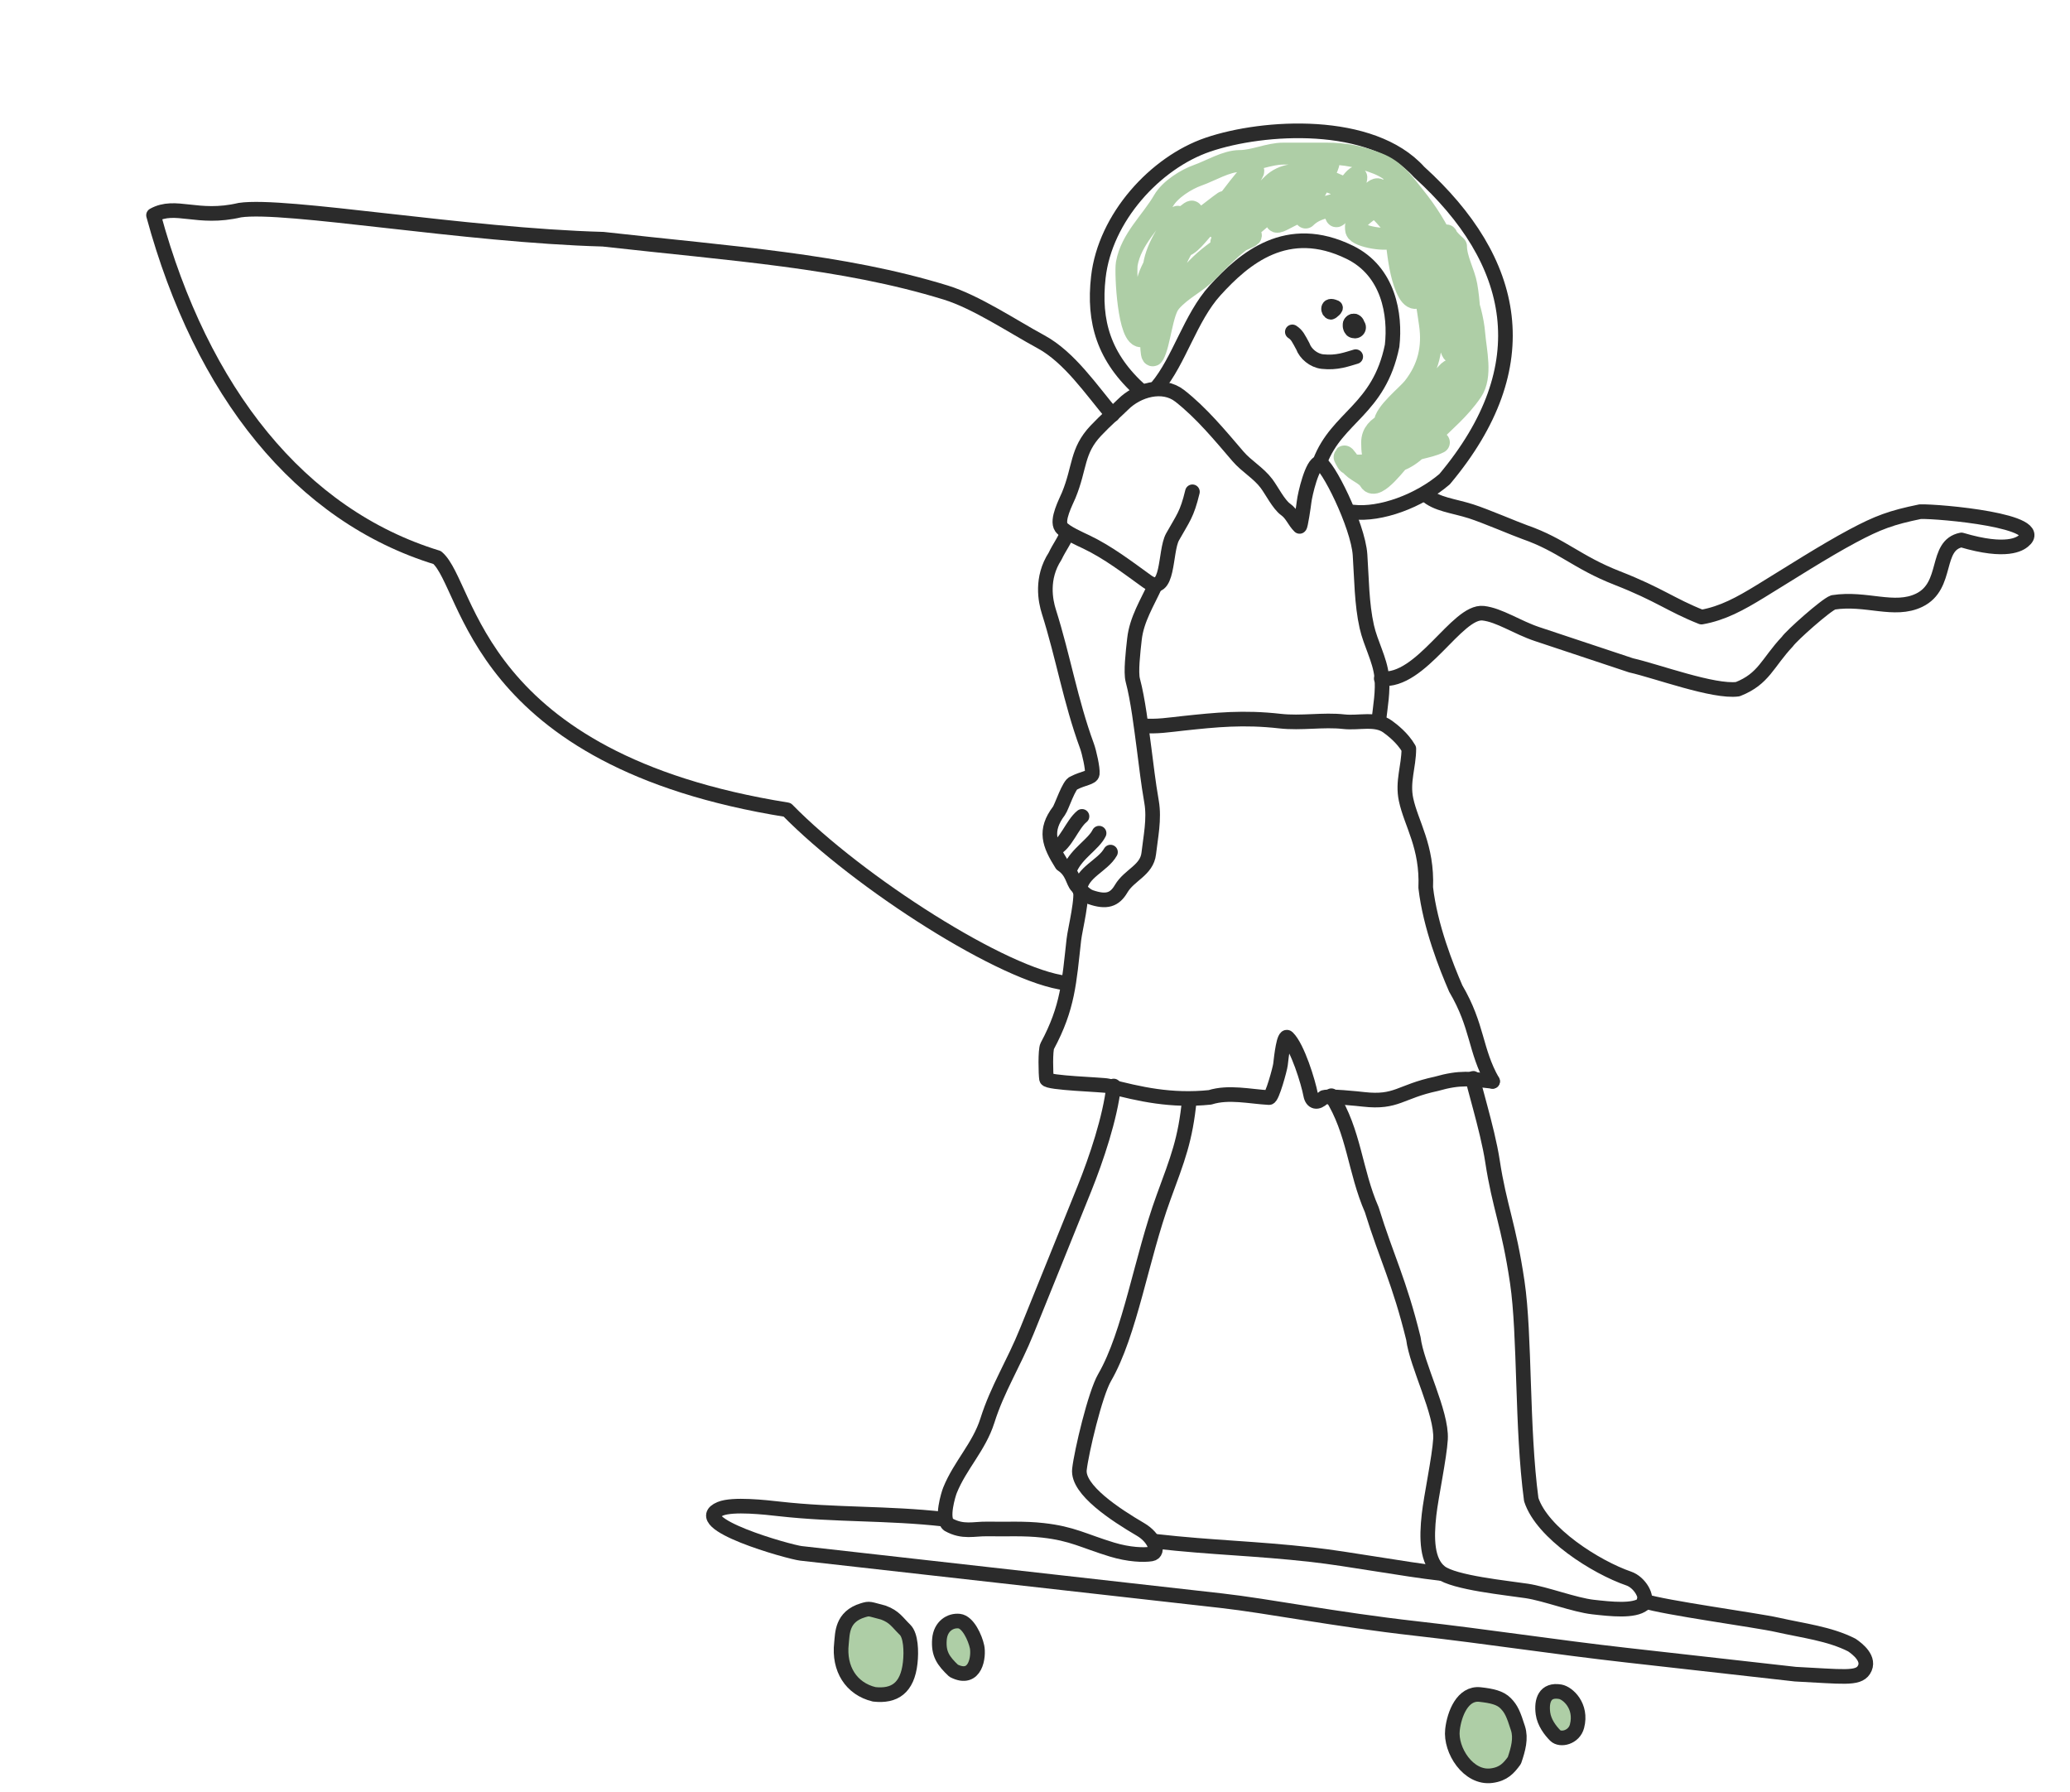 <svg width="283" height="245" viewBox="0 0 283 245" fill="none" xmlns="http://www.w3.org/2000/svg">
<path d="M182.017 149.785C185.145 154.712 185.216 160.044 187.538 165.358C189.612 172.058 191.293 175.076 193.233 182.972C193.672 186.596 197.143 193.115 196.939 196.725C196.799 199.182 195.654 204.546 195.372 207.055C195.009 210.28 195.056 213.453 196.913 214.907C198.769 216.361 206.04 217.069 208.746 217.484C211.322 217.878 215.251 219.396 217.793 219.682C220.238 219.957 223.38 220.311 224.682 219.277C225.382 218.32 224.157 216.295 222.677 215.786C218.207 214.252 210.845 209.605 209.344 204.991C208.028 195.144 208.513 182.562 207.435 175.276C206.264 167.357 204.996 164.991 204.044 158.73C203.356 154.207 201.128 147.373 201.397 147.403" stroke="#2B2B2B" stroke-width="2" stroke-linecap="round" stroke-linejoin="round"/>
<path d="M162.608 150.277C162.067 155.831 161.01 158.389 159.071 163.689C156.031 171.999 154.52 182.251 151.007 188.322C149.716 190.554 147.844 198.473 147.575 200.867C147.26 203.66 152.533 207.083 155.945 209.083C157.855 210.203 158.566 212.231 157.406 212.425C156.389 212.596 154.344 212.532 152 211.817C148.093 210.624 146.629 209.651 142.596 209.197C139.976 208.902 137.762 209.057 134.939 209.008C133.154 208.977 131.648 209.526 129.667 208.415C128.629 207.625 129.661 204.259 129.876 203.724C131.257 200.297 133.861 197.774 134.99 194.197C136.384 189.781 138.549 186.515 140.418 181.876C143.222 174.918 145.719 168.81 148.26 162.473C149.897 158.388 151.769 152.839 152.262 148.456" stroke="#2B2B2B" stroke-width="2" stroke-linecap="round" stroke-linejoin="round"/>
<path d="M204.06 147.821C201.138 147.492 199.683 147.21 196.343 148.164C191.375 149.222 190.977 150.793 186.406 150.279C185.907 150.223 181.249 149.708 180.883 150.072C180.124 150.829 179.386 150.723 179.186 149.663C178.861 147.936 177.403 143.166 176.041 141.838C175.531 141.34 175.187 144.397 175.06 145.528C174.996 146.092 173.921 150.061 173.502 150.039C170.857 149.897 167.985 149.198 165.423 150.007C160.108 150.552 155.845 149.575 151.456 148.435C150.774 148.258 143.172 148.063 143.076 147.492C142.97 146.864 142.893 143.521 143.179 142.988C146.018 137.698 146.156 134.294 146.814 128.445C146.98 126.973 148.115 122.605 147.623 121.262" stroke="#2B2B2B" stroke-width="2" stroke-linecap="round" stroke-linejoin="round"/>
<path d="M156.191 99.193C157.976 99.394 160.026 99.064 161.757 98.879C166.268 98.396 170.01 98.014 174.981 98.574C177.93 98.906 180.896 98.337 183.731 98.656C185.754 98.883 188.069 98.125 189.717 99.329C190.35 99.792 191.739 100.849 192.609 102.351C192.606 104.791 191.701 106.827 192.23 109.311C192.935 112.623 195.148 115.701 194.918 121.333C195.531 126.655 197.741 132.157 199.022 135.13C202.075 140.323 201.628 143.542 204.06 147.821" stroke="#2B2B2B" stroke-width="2" stroke-linecap="round" stroke-linejoin="round"/>
<path d="M196.893 215.077C191.928 214.518 184.364 213.09 179.399 212.531C171.489 211.641 165.818 211.579 158.069 210.706" stroke="#2B2B2B" stroke-width="2" stroke-linecap="round" stroke-linejoin="round"/>
<path d="M129.028 207.67C121.256 206.795 114.274 207.134 106.556 206.266C104.691 206.056 100.181 205.54 98.475 206.251C93.811 208.196 107.879 212.159 109.509 212.343C113.986 212.846 121.824 213.729 126.269 214.229C131.854 214.858 137.842 215.532 145.424 216.385C150.213 216.924 159.391 217.957 166.973 218.811C173.358 219.53 182.407 221.356 193.62 222.619C203.352 223.714 212.575 225.156 222.307 226.252C228.968 227.002 238.269 228.049 245.452 228.857C251.881 229.177 253.992 229.553 254.81 228.294C255.788 226.788 253.901 225.373 253.174 224.877C250.116 223.32 246.525 222.916 242.978 222.113C240.22 221.488 227.414 219.752 224.757 218.849" stroke="#2B2B2B" stroke-width="2" stroke-linecap="round" stroke-linejoin="round"/>
<g filter="url(#filter0_d)">
<path d="M213.303 227.259C211.21 226.905 210.712 228.473 210.948 230.227C211.114 231.458 211.944 232.558 212.629 233.245C213.319 233.937 215.195 233.533 215.602 231.963C216.316 229.214 214.336 227.434 213.303 227.259Z" fill="#AECEA6"/>
<path d="M213.303 227.259C211.21 226.905 210.712 228.473 210.948 230.227C211.114 231.458 211.944 232.558 212.629 233.245C213.319 233.937 215.195 233.533 215.602 231.963C216.316 229.214 214.336 227.434 213.303 227.259Z" stroke="#2B2B2B" stroke-width="2" stroke-linecap="round" stroke-linejoin="round"/>
</g>
<g filter="url(#filter1_d)">
<path d="M207.038 236.656C207.571 235.1 207.965 233.633 207.532 232.266C206.901 230.281 206.61 229.623 205.851 228.844C205.092 228.066 203.945 227.822 202.349 227.642C199.954 227.372 198.817 230.304 198.573 232.471C198.26 235.246 200.745 239.157 203.929 238.731C205.571 238.512 206.268 237.709 207.038 236.656Z" fill="#AECEA6"/>
<path d="M207.038 236.656C207.571 235.1 207.965 233.633 207.532 232.266C206.901 230.281 206.61 229.623 205.851 228.844C205.092 228.066 203.945 227.822 202.349 227.642C199.954 227.372 198.817 230.304 198.573 232.471C198.26 235.246 200.745 239.157 203.929 238.731C205.571 238.512 206.268 237.709 207.038 236.656Z" stroke="#2B2B2B" stroke-width="2" stroke-linecap="round" stroke-linejoin="round"/>
</g>
<g filter="url(#filter2_d)">
<path d="M130.379 224.39C133.437 225.947 133.841 222.355 133.576 221.113C133.312 219.871 132.34 217.741 131.143 217.606C129.945 217.472 128.571 218.276 128.434 220.13C128.292 222.048 128.917 223.013 130.379 224.39Z" fill="#AECEA6"/>
<path d="M130.379 224.39C133.437 225.947 133.841 222.355 133.576 221.113C133.312 219.871 132.34 217.741 131.143 217.606C129.945 217.472 128.571 218.276 128.434 220.13C128.292 222.048 128.917 223.013 130.379 224.39Z" stroke="#2B2B2B" stroke-width="2" stroke-linecap="round" stroke-linejoin="round"/>
</g>
<g filter="url(#filter3_d)">
<path d="M119.51 227.612C122.303 227.926 124.052 226.743 124.438 223.317C124.618 221.721 124.526 219.565 123.735 218.793C122.643 217.727 122.319 217.017 120.767 216.439C118.803 215.94 118.95 215.83 117.974 216.124C115.046 217.007 115.188 219.335 115.04 220.643C114.65 224.113 116.362 226.854 119.51 227.612Z" fill="#AECEA6"/>
<path d="M119.51 227.612C122.303 227.926 124.052 226.743 124.438 223.317C124.618 221.721 124.526 219.565 123.735 218.793C122.643 217.727 122.319 217.017 120.767 216.439C118.803 215.94 118.95 215.83 117.974 216.124C115.046 217.007 115.188 219.335 115.04 220.643C114.65 224.113 116.362 226.854 119.51 227.612Z" stroke="#2B2B2B" stroke-width="2" stroke-linecap="round" stroke-linejoin="round"/>
</g>
<path d="M163.022 67.228C162.263 70.376 161.742 70.829 160.308 73.389C159.198 75.37 159.872 81.677 156.795 79.459C154.165 77.563 151.486 75.502 148.51 74.081C147.767 73.726 145.591 72.77 145.099 72.081C144.391 71.091 145.754 68.567 146.109 67.703C147.68 63.885 147.181 61.672 149.818 58.872C151.195 57.411 152.694 56.126 153.541 55.282C155.537 53.292 158.982 52.324 161.266 54.099C164.251 56.419 166.826 59.562 169.265 62.399C170.43 63.753 172.044 64.633 173.141 66.086C173.852 67.029 174.82 68.964 175.759 69.633C176.642 70.262 176.935 71.237 177.675 71.96C177.796 72.078 178.233 69.095 178.285 68.626C178.403 67.578 179.402 63.288 180.395 63.283C181.389 63.278 185.663 71.798 185.937 75.84C186.156 79.059 186.155 82.531 186.859 85.665C187.384 87.999 188.647 90.135 188.895 92.447C189.109 94.451 188.719 96.541 188.489 98.586" stroke="#2B2B2B" stroke-width="2" stroke-linecap="round" stroke-linejoin="round"/>
<path d="M157.948 79.993C156.844 82.415 155.402 84.662 155.099 87.351C154.891 89.195 154.585 91.912 154.869 92.982C155.586 95.676 156.029 99.446 156.402 102.231C156.755 104.871 156.933 106.699 157.44 109.639C157.842 111.973 157.304 114.432 157.053 116.666C156.792 118.979 154.391 119.593 153.276 121.495C152.382 123.02 151.266 123.384 149.106 122.642C148.391 122.396 147.769 121.67 147.265 121.164C146.664 120.562 146.672 119.135 145.166 118.157C143.425 115.397 142.748 113.525 144.777 110.839C145.14 110.359 146.163 107.139 146.822 107.029C148.054 106.379 149.27 106.327 149.332 105.776C149.413 105.055 148.913 102.819 148.603 101.976C146.34 95.805 145.373 89.86 143.397 83.609C142.936 82.152 142.295 79.039 144.25 76.027C144.784 74.874 145.75 73.573 145.818 72.966" stroke="#2B2B2B" stroke-width="2" stroke-linecap="round" stroke-linejoin="round"/>
<path d="M147.924 111.598C146.593 112.66 145.667 115.486 144.193 116.027" stroke="#2B2B2B" stroke-width="2" stroke-linecap="round" stroke-linejoin="round"/>
<path d="M150.262 113.893C149.515 115.414 147.293 116.587 146.318 118.691" stroke="#2B2B2B" stroke-width="2" stroke-linecap="round" stroke-linejoin="round"/>
<path d="M151.82 116.481C150.74 118.386 147.877 119.196 147.6 121.664" stroke="#2B2B2B" stroke-width="2" stroke-linecap="round" stroke-linejoin="round"/>
<path d="M185 70C188.744 70.421 194 68.5 197.5 65.5C210.5 50 207.442 35.678 194 23.5C187.536 16.307 172.757 17.176 165.13 19.78C157.947 22.233 151.076 29.749 150.159 37.897C149.48 43.931 150.867 48.899 156.079 53.515" stroke="#2B2B2B" stroke-width="2" stroke-linecap="round" stroke-linejoin="round"/>
<path d="M180.456 63.129C182.818 56.933 188.526 56.053 190.323 47.267C190.804 42.996 189.852 37.097 184.541 34.493C175.985 30.297 170.119 35.294 166.121 39.694C162.734 43.421 161.214 49.321 158.164 52.942" stroke="#2B2B2B" stroke-width="2" stroke-linecap="round" stroke-linejoin="round"/>
<path d="M185.36 44.688C183.57 44.943 185.579 42.744 185.36 44.688Z" stroke="#2B2B2B" stroke-width="2" stroke-linecap="round" stroke-linejoin="round"/>
<path d="M182.5 42C181.348 41.466 181.548 42.642 181.948 42.687C182.063 42.7 182.848 42.039 182.5 42Z" stroke="#2B2B2B" stroke-width="2" stroke-linecap="round" stroke-linejoin="round"/>
<path d="M185.349 48.756C184.148 49.103 182.781 49.651 180.786 49.427C179.589 49.292 178.481 48.359 178.117 47.339C177.509 46.229 177.333 45.791 176.68 45.367" stroke="#2B2B2B" stroke-width="2" stroke-linecap="round" stroke-linejoin="round"/>
<path d="M194.907 67.585C196.368 68.962 198.712 69.132 201.112 69.9C203.062 70.523 207.259 72.326 208.469 72.748C213.541 74.517 215.539 76.846 221.099 79.019C226.905 81.289 228.367 82.666 232.622 84.357C235.542 83.838 237.908 82.528 240.698 80.821C244.604 78.432 249.372 75.362 253.265 73.284C256.751 71.424 258.57 70.754 262.532 69.943C265.134 69.876 280.082 71.201 276.628 73.955C276.184 74.309 274.415 75.665 268.158 73.809C264.439 74.542 266.462 80.079 262.381 82.05C258.963 83.7 255.153 81.64 250.629 82.343C249.65 82.679 244.898 86.904 244.368 87.7C241.615 90.623 241.169 92.795 237.574 94.21C234.292 94.648 226.535 91.755 222.989 90.951C217.537 89.125 215.586 88.502 210.134 86.675C207.408 85.763 204.983 84.075 202.777 83.827C199.185 83.422 194.303 93.38 188.839 92.765" stroke="#2B2B2B" stroke-width="2" stroke-linecap="round" stroke-linejoin="round"/>
<path d="M152.083 56.703C149.185 53.276 146.227 48.839 142.297 46.711C138.482 44.645 133.439 41.266 129.313 39.996C115.135 35.632 100.007 34.676 82.449 32.7C63.514 32.185 38.952 27.804 32.786 28.726C26.975 30.093 24.007 27.738 20.989 29.419C27.562 53.597 41.019 70.468 59.77 76.216C64.267 80.075 64.741 103.851 107.615 110.697C117.401 120.689 137.424 133.45 145.763 134.389" stroke="#2B2B2B" stroke-width="2" stroke-linecap="round" stroke-linejoin="round"/>
<path d="M181.703 42.811C181.814 42.669 181.911 42.504 182.039 42.377C182.082 42.334 182.157 42.318 182.187 42.266C182.229 42.195 182.3 42.032 182.187 42.156C182.109 42.244 182.09 41.955 182 42" stroke="#2B2B2B" stroke-linecap="round" stroke-linejoin="round"/>
<path d="M185.072 44.397C185.084 44.456 185.084 44.684 185.133 44.733C185.159 44.759 185.273 44.761 185.243 44.741C185.161 44.686 185.141 44.58 185.072 44.546" stroke="#2B2B2B" stroke-width="3" stroke-linecap="round" stroke-linejoin="round"/>
<path d="M166.327 31.123C167.8 28.64 172.847 21.65 170.905 23.774C168.697 26.189 167.14 28.947 164.591 31.123C163.962 31.66 162.494 33.916 161.416 33.673C160.569 33.482 162.735 29.517 162.93 29.099C163.35 28.197 160.458 31.009 160.013 31.461C158.549 32.947 161.879 28.4 161.01 29.698C159.475 31.99 157.687 34.537 157.687 37.385C157.687 39.779 157.355 42.047 157.355 44.452C157.355 45.214 157.299 49.169 157.687 48.5C158.572 46.971 158.829 42.619 160.013 41.267C161.576 39.481 163.483 38.735 165.164 37.028C166.617 35.552 167.847 34.291 169.484 32.998C169.804 32.745 171.636 32.136 170.794 32.136C169.225 32.136 167.067 33.803 165.81 34.76C162.619 37.19 160.933 40.004 158.61 43.271C158.249 43.778 157.742 44.227 157.41 44.733C156.883 45.536 158.272 43.01 158.61 42.109C159.748 39.07 160.183 36.006 162.025 33.316C163.335 31.405 165.145 29.38 166.954 27.936C168.357 26.817 165.526 28.951 165.145 29.267C164.317 29.956 163.122 30.02 162.173 30.448C161.107 30.93 160.639 31.966 160.013 32.885C158.643 34.895 156.782 37.293 156.69 39.822C156.673 40.297 156.415 45.882 156.173 45.952C154.28 46.501 153.834 37.244 154.05 36.035C154.653 32.67 157.416 30.3 159.09 27.411C159.969 25.894 162.169 24.515 163.742 23.962C165.488 23.349 167.647 22.012 169.484 22.012C171.472 22.012 173.442 21 175.465 21C177.428 21 179.391 21 181.354 21C183.929 21 185.921 21.404 188.332 22.35C190.745 23.296 191.842 24.978 193.409 26.924C195.039 28.947 196.529 31.291 197.563 33.654C199.156 37.293 201.222 41.623 201.551 45.633C201.744 47.994 202.623 51.408 201.218 53.469C199.511 55.973 197.49 57.555 195.422 59.655C193.889 61.211 192.689 62.686 190.419 63.199C187.998 63.745 187.594 62.859 187.594 60.48C187.594 57.92 190.891 57.429 192.911 56.843C193.751 56.6 195.776 54.964 194.905 55.756C193.563 56.975 192.204 58.161 190.917 59.468C189.766 60.636 189.13 61.939 188.259 63.292C187.052 65.166 189.519 62.227 189.994 61.755C191.857 59.906 194.014 58.416 195.828 56.506C196.872 55.406 197.509 53.44 198.043 52.044C198.7 50.328 198.523 50.165 197.378 51.538C195.782 53.454 194.091 55.084 192.246 56.75C192.102 56.879 189.292 58.578 189.292 57.931C189.292 56.458 192.389 54.072 193.243 52.982C195.266 50.4 195.975 47.571 195.495 44.283C194.844 39.822 194.308 35.575 191.415 31.985C189.375 29.453 187.927 27.63 184.88 26.212C181.874 24.812 176.932 22.358 173.97 25.199C171.593 27.479 165.159 35.008 167.471 32.66C169.438 30.664 171.595 28.544 173.711 26.736C174.118 26.389 176.969 23.386 176.13 24.712C174.943 26.587 172.992 27.802 171.828 29.736C171.526 30.238 170.974 30.608 170.72 31.123C170.594 31.38 172.547 29.708 172.807 29.436C175.325 26.796 178.239 24.78 180.911 22.369C183.201 20.302 179.598 26.428 179.213 27.149C178.386 28.695 175.006 28.313 174.5 30C174.071 31.433 178.5 27.449 178.5 29.736C179.988 28.257 181.738 28.435 183.606 27.486C184.911 26.824 182.823 29.772 182.683 29.548C182.094 28.609 184.524 24.89 185.416 24.243C185.571 24.13 184.603 27.413 184.603 27.899C184.603 29.766 186.035 28.082 186.597 27.43C187.014 26.947 188.591 24.878 188.591 26.436C188.591 28.913 184.979 29.023 185.416 31.461C185.574 32.343 189.963 33.08 190.437 32.323C191.037 31.366 190.953 33.148 190.991 33.448C191.231 35.347 191.508 37.529 192.246 39.297C193.908 43.275 195.569 37.932 195.569 35.847C195.569 33.638 195.524 31.798 193.908 30.111C192.876 29.034 190.697 27.986 189.994 26.736C187.82 22.873 195.385 33.969 196.714 38.209C197.453 40.567 197.425 42.886 197.895 45.277C198.043 46.029 198.533 49.578 199.058 47.658C200.285 43.172 198.043 38.086 198.043 33.448C198.043 31.683 196.88 31.761 199.058 33.673C199.058 35.418 200.183 37.323 200.48 39.034C201.267 43.566 200.811 47.786 199.889 52.232C199.28 55.17 197.248 57.475 195.052 59.299C193.921 60.239 192.559 60.739 191.415 61.642C190.613 62.276 189.84 62.713 188.923 63.105C188.124 63.447 184.726 64.093 184.197 63.18C183.372 61.756 183.994 62.549 184.603 63.442C185.275 64.428 186.727 64.742 187.262 65.692C188.105 67.191 191.261 62.756 191.766 62.336C193.124 61.208 195.168 61.265 196.714 60.48" stroke="#AECEA6" stroke-width="3" stroke-linecap="round" stroke-linejoin="round"/>
<defs>
<filter id="filter0_d" x="209.895" y="226.208" width="6.859" height="12.361" filterUnits="userSpaceOnUse" color-interpolation-filters="sRGB">
<feFlood flood-opacity="0" result="BackgroundImageFix"/>
<feColorMatrix in="SourceAlpha" type="matrix" values="0 0 0 0 0 0 0 0 0 0 0 0 0 0 0 0 0 0 127 0"/>
<feOffset dy="4"/>
<feColorMatrix type="matrix" values="0 0 0 0 0.698 0 0 0 0 0.82 0 0 0 0 0.659 0 0 0 1 0"/>
<feBlend mode="normal" in2="BackgroundImageFix" result="effect1_dropShadow"/>
<feBlend mode="normal" in="SourceGraphic" in2="effect1_dropShadow" result="shape"/>
</filter>
<filter id="filter1_d" x="197.546" y="226.624" width="11.171" height="17.14" filterUnits="userSpaceOnUse" color-interpolation-filters="sRGB">
<feFlood flood-opacity="0" result="BackgroundImageFix"/>
<feColorMatrix in="SourceAlpha" type="matrix" values="0 0 0 0 0 0 0 0 0 0 0 0 0 0 0 0 0 0 127 0"/>
<feOffset dy="4"/>
<feColorMatrix type="matrix" values="0 0 0 0 0.698 0 0 0 0 0.82 0 0 0 0 0.659 0 0 0 1 0"/>
<feBlend mode="normal" in2="BackgroundImageFix" result="effect1_dropShadow"/>
<feBlend mode="normal" in="SourceGraphic" in2="effect1_dropShadow" result="shape"/>
</filter>
<filter id="filter2_d" x="127.414" y="216.592" width="7.229" height="13.183" filterUnits="userSpaceOnUse" color-interpolation-filters="sRGB">
<feFlood flood-opacity="0" result="BackgroundImageFix"/>
<feColorMatrix in="SourceAlpha" type="matrix" values="0 0 0 0 0 0 0 0 0 0 0 0 0 0 0 0 0 0 127 0"/>
<feOffset dy="4"/>
<feColorMatrix type="matrix" values="0 0 0 0 0.698 0 0 0 0 0.82 0 0 0 0 0.659 0 0 0 1 0"/>
<feBlend mode="normal" in2="BackgroundImageFix" result="effect1_dropShadow"/>
<feBlend mode="normal" in="SourceGraphic" in2="effect1_dropShadow" result="shape"/>
</filter>
<filter id="filter3_d" x="113.985" y="214.963" width="11.53" height="17.697" filterUnits="userSpaceOnUse" color-interpolation-filters="sRGB">
<feFlood flood-opacity="0" result="BackgroundImageFix"/>
<feColorMatrix in="SourceAlpha" type="matrix" values="0 0 0 0 0 0 0 0 0 0 0 0 0 0 0 0 0 0 127 0"/>
<feOffset dy="4"/>
<feColorMatrix type="matrix" values="0 0 0 0 0.698 0 0 0 0 0.82 0 0 0 0 0.659 0 0 0 1 0"/>
<feBlend mode="normal" in2="BackgroundImageFix" result="effect1_dropShadow"/>
<feBlend mode="normal" in="SourceGraphic" in2="effect1_dropShadow" result="shape"/>
</filter>
</defs>
</svg>
